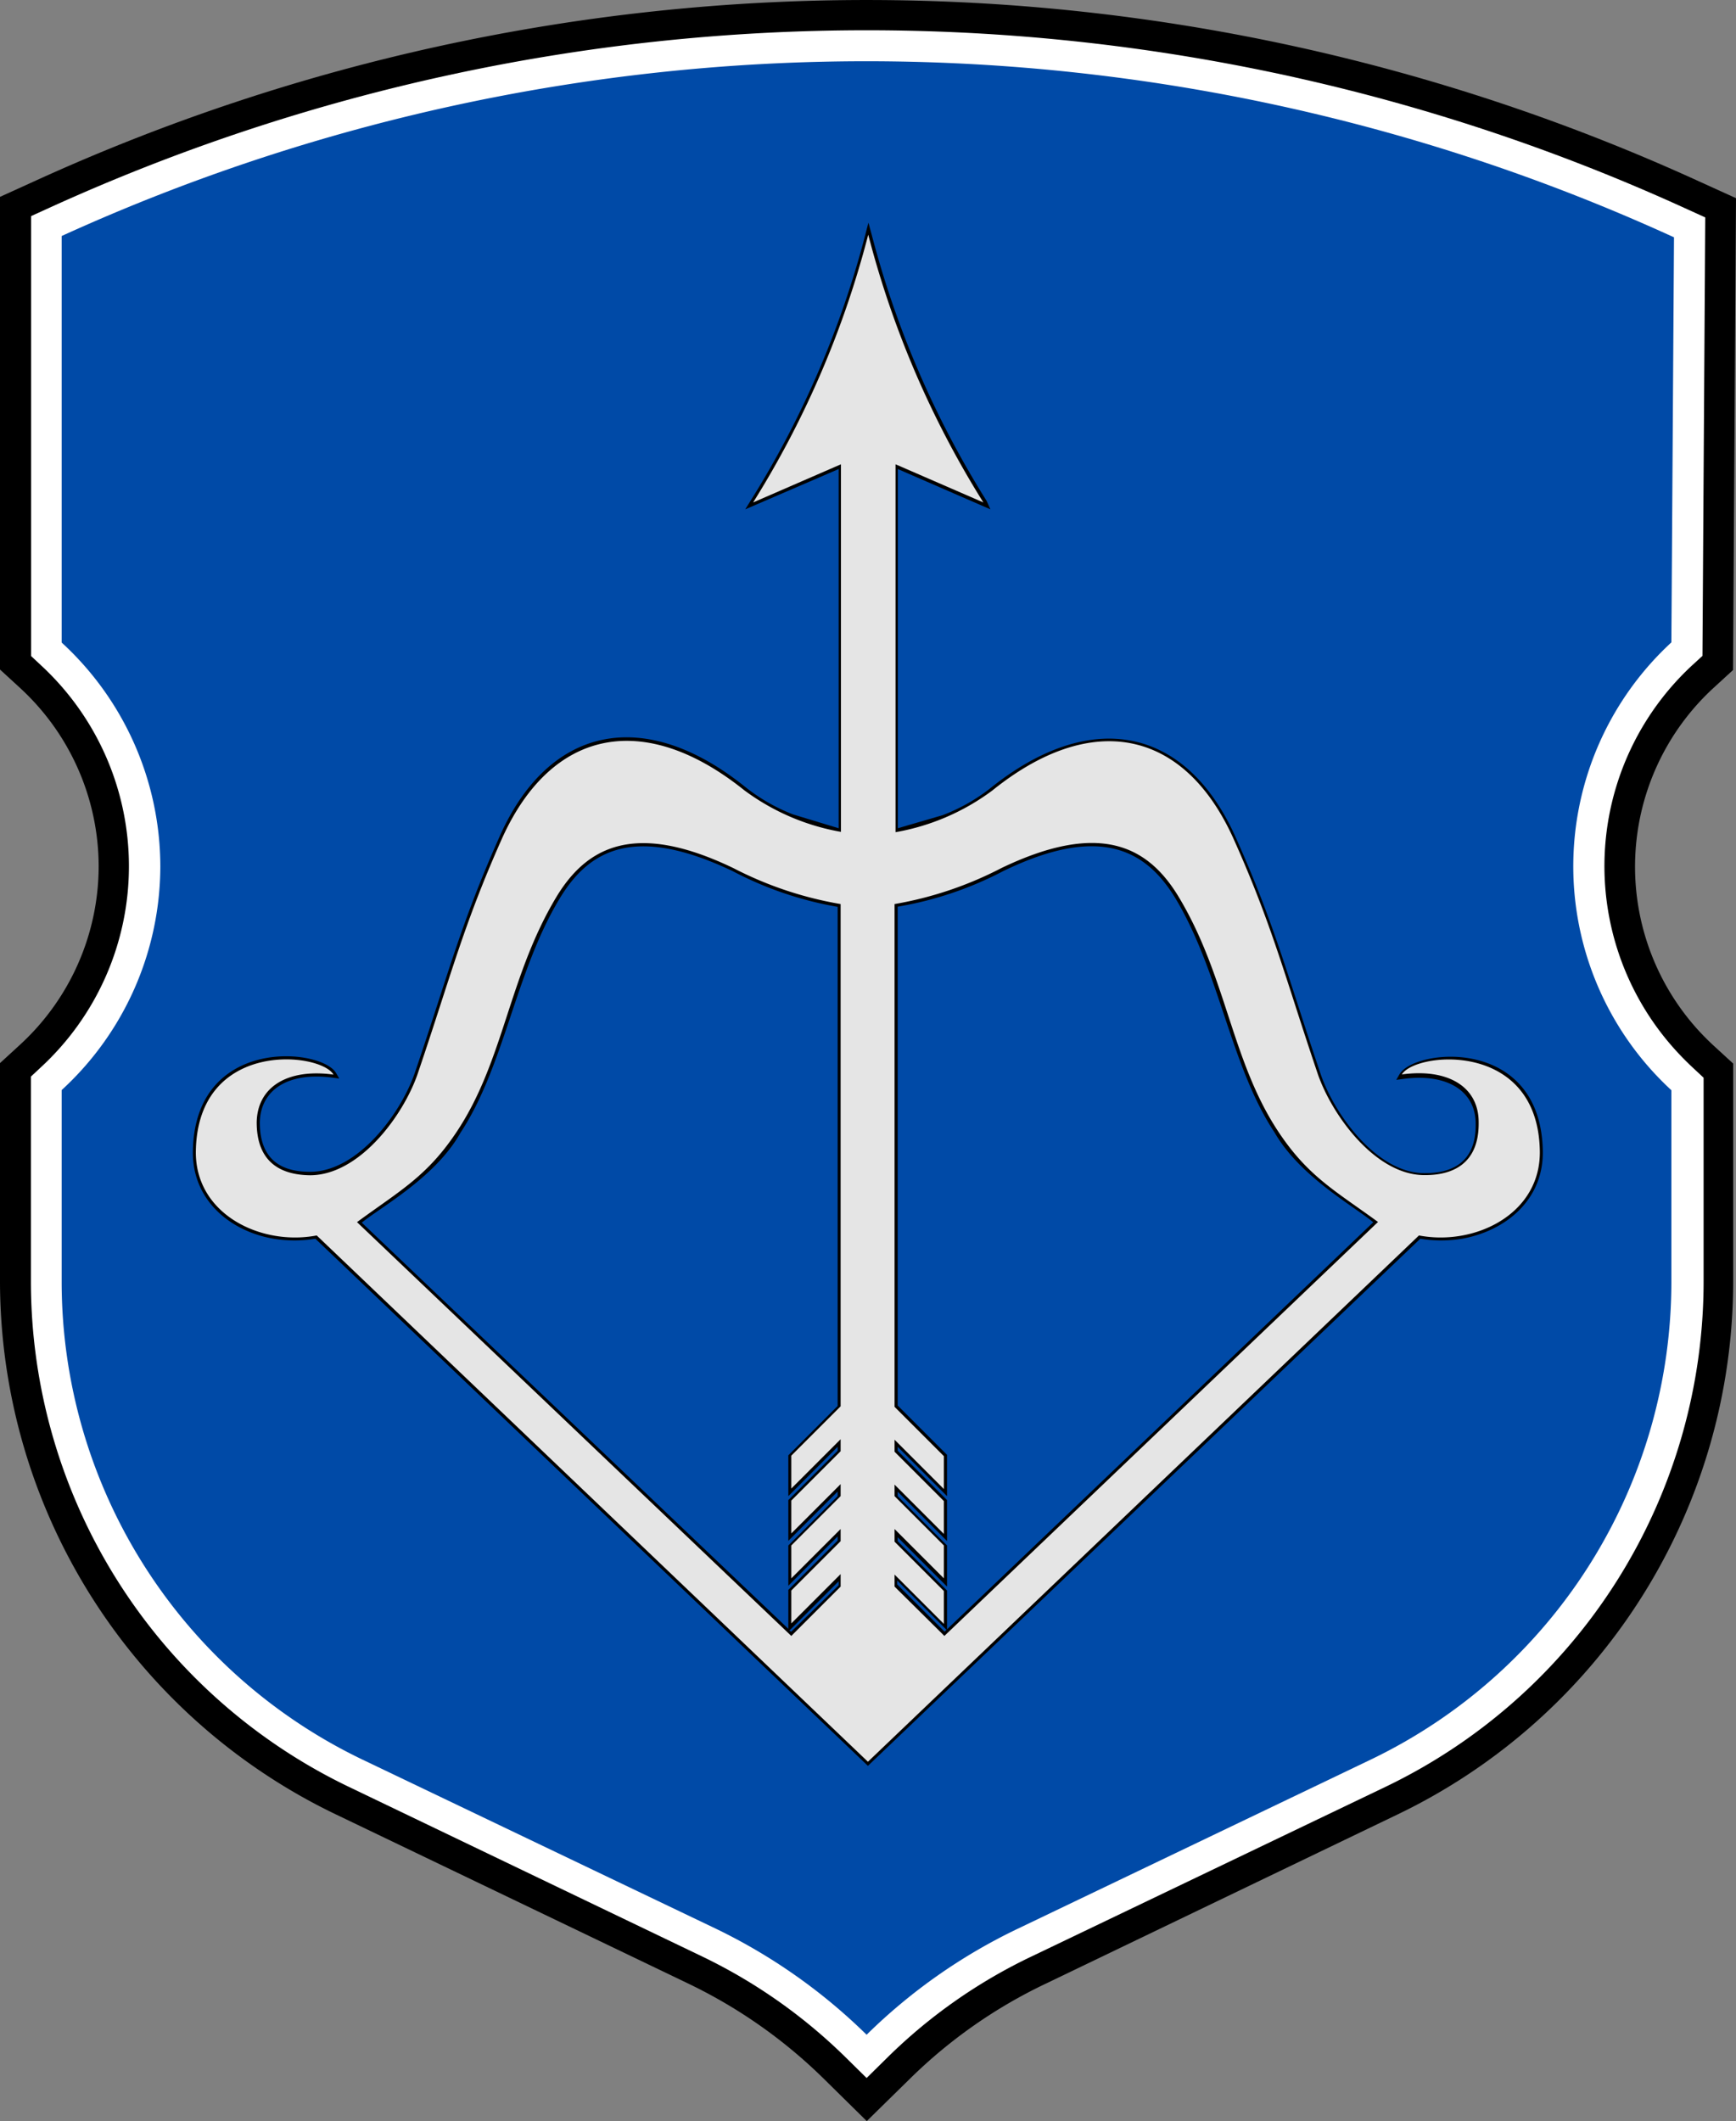 <svg id="Layer_1" data-name="Layer 1" xmlns="http://www.w3.org/2000/svg" viewBox="0 0 105.57 128.97"><rect x="0" y="0" width="105.57" height="128.97" fill="#808080" stroke="none"/><title>herb-brest</title><g id="Document"><g id="Spread"><g id="_001" data-name=" 001"><g id="Group"><path d="M52.71,129l-2.63-2.59a30.66,30.66,0,0,0-8.16-5.74l-21.5-10.32A36,36,0,0,1,0,78V64.67l1.21-1.11A14.75,14.75,0,0,0,6,52.7,14.76,14.76,0,0,0,1.22,41.86L0,40.74V12l2.2-1a121.72,121.72,0,0,1,101.17.08l2.2,1-0.18,28.69-1.2,1.1a14.77,14.77,0,0,0-.85,20.87q0.41,0.44.85,0.85l1.21,1.11V77.92A36,36,0,0,1,85,110.35L63.52,120.68a30.3,30.3,0,0,0-8.18,5.74Z" transform="translate(0 -0.03)"/><path d="M52.7,126.38l-1.32-1.3A32.54,32.54,0,0,0,42.72,119l-21.5-10.32A34.1,34.1,0,0,1,1.88,78V65.49l0.6-.56A16.62,16.62,0,0,0,7.84,52.7,16.63,16.63,0,0,0,2.49,40.48l-0.6-.56V13.17l1.1-.5a119.84,119.84,0,0,1,99.61.08l1.1,0.5-0.17,26.66-0.6.55A16.64,16.64,0,0,0,102,64q0.46,0.5,1,1l0.6,0.56V77.92a34.1,34.1,0,0,1-19.31,30.74L62.71,119A32.19,32.19,0,0,0,54,125.1Z" transform="translate(0 -0.03)" style="fill:#fff"/><path d="M52.7,123.75a34.41,34.41,0,0,0-9.17-6.45L22,107A32.23,32.23,0,0,1,3.75,78V66.31a18.5,18.5,0,0,0,6-13.61,18.51,18.51,0,0,0-6-13.6V14.38a118,118,0,0,1,98.05.08l-0.16,24.63a18.52,18.52,0,0,0-1.06,26.17q0.51,0.55,1.06,1.06v11.6A32.23,32.23,0,0,1,83.4,107L61.9,117.3A34,34,0,0,0,52.7,123.75Z" transform="translate(0 -0.03)" style="fill:#004aa7"/><g id="Group_1" data-name="Group 1"><path d="M52.78,107.4L19.18,75.35a7.75,7.75,0,0,1-2.54,0C14,74.9,11.67,73,11.73,70c0.13-7,7.84-6.25,8.71-4.72l0.19,0.33-0.37-.05c-2.71-.37-4.42.71-4.46,2.72,0,2.49,1.58,3,3.06,3,2.86,0,5.49-3.49,6.36-6,2-5.87,2.76-9,5.15-14.36,3-6.78,8.82-8,15-3a11.07,11.07,0,0,0,2.86,1.63L51,50.39V28.55L45.32,31l0.31-.5a57.84,57.84,0,0,0,7-16.23l0.18-.7L53,14.26a57.84,57.84,0,0,0,7,16.23L60.23,31,54.6,28.55V50.39l2.71-.79A11.07,11.07,0,0,0,60.17,48c6.19-5,12-3.78,15,3,2.39,5.34,3.16,8.49,5.15,14.36,0.87,2.53,3.5,6.06,6.36,6,1.48,0,3.1-.55,3.06-3,0-2-1.75-3.1-4.46-2.72l-0.37.05,0.19-.33C86,63.77,93.69,63,93.82,70c0.06,3-2.28,4.88-4.91,5.35a7.75,7.75,0,0,1-2.54,0Zm-4.66-8.16L51,96.42V96.18l-3,3Zm9.32,0,0.12-.11-3-3v0.24Zm-9.5-.17V96.7l3-3V93.45l-3,3V94l3-3V90.72l-3,3V91.24l3-3V88l-3,3V88.52l3-3V55.17A21.54,21.54,0,0,1,44.56,53c-6-2.86-8.76-1.3-10.56,1.72-2.67,4.46-3.33,10.14-6,14.19-1.52,2.71-4.85,4.52-6,5.46Zm9.68,0L83.51,74.35c-1.12-.95-4.44-2.75-6-5.46-2.66-4-3.33-9.72-6-14.19C69.71,51.7,66.9,50.13,61,53a21.54,21.54,0,0,1-6.41,2.16V85.49l3,3V91l-3-3v0.24l3,3v2.49l-3-3V91l3,3v2.5l-3-3v0.24l3,3v2.37Z" transform="translate(0 -0.03)"/><path d="M52.78,107.15l-33.52-32c-3.4.65-7.42-1.3-7.35-5.15,0.13-6.78,7.58-6,8.37-4.63-2.76-.38-4.63.72-4.67,2.9,0,2.64,1.72,3.2,3.24,3.22,3,0,5.66-3.61,6.54-6.14,2-5.88,2.76-9,5.14-14.34,3-6.65,8.62-7.83,14.73-2.93a13.86,13.86,0,0,0,5.88,2.53V28.26L45.8,30.58a58,58,0,0,0,7-16.28,58,58,0,0,0,7,16.28l-5.34-2.32V50.63a13.86,13.86,0,0,0,5.88-2.53C66.4,43.21,72,44.38,75,51c2.39,5.33,3.15,8.46,5.14,14.34,0.88,2.54,3.55,6.19,6.54,6.14,1.52,0,3.28-.58,3.24-3.22,0-2.18-1.91-3.28-4.67-2.9C86.06,64,93.51,63.25,93.64,70c0.07,3.85-3.95,5.8-7.35,5.15ZM48.12,99.5l3-3V95.74l-3,3v-2l3-3V93l-3,3V94l3-3V90.27l-3,3v-2l3-3V87.54l-3,3v-2l3-3V55a22.29,22.29,0,0,1-6.51-2.18c-6-2.89-8.94-1.32-10.8,1.79-2.87,4.8-3.17,9.9-6,14.18-1.82,2.76-3.47,3.62-6.1,5.55Zm9.31,0L83.8,74.33c-2.63-1.92-4.28-2.78-6.1-5.55-2.81-4.28-3.12-9.37-6-14.18-1.86-3.11-4.78-4.68-10.8-1.79A22.29,22.29,0,0,1,54.4,55V85.57l3,3v2l-3-3V88.3l3,3v2l-3-3V91l3,3v2l-3-3v0.77l3,3v2l-3-3V96.5Z" transform="translate(0 -0.03)" style="fill:#e5e5e5"/></g></g></g></g></g></svg>